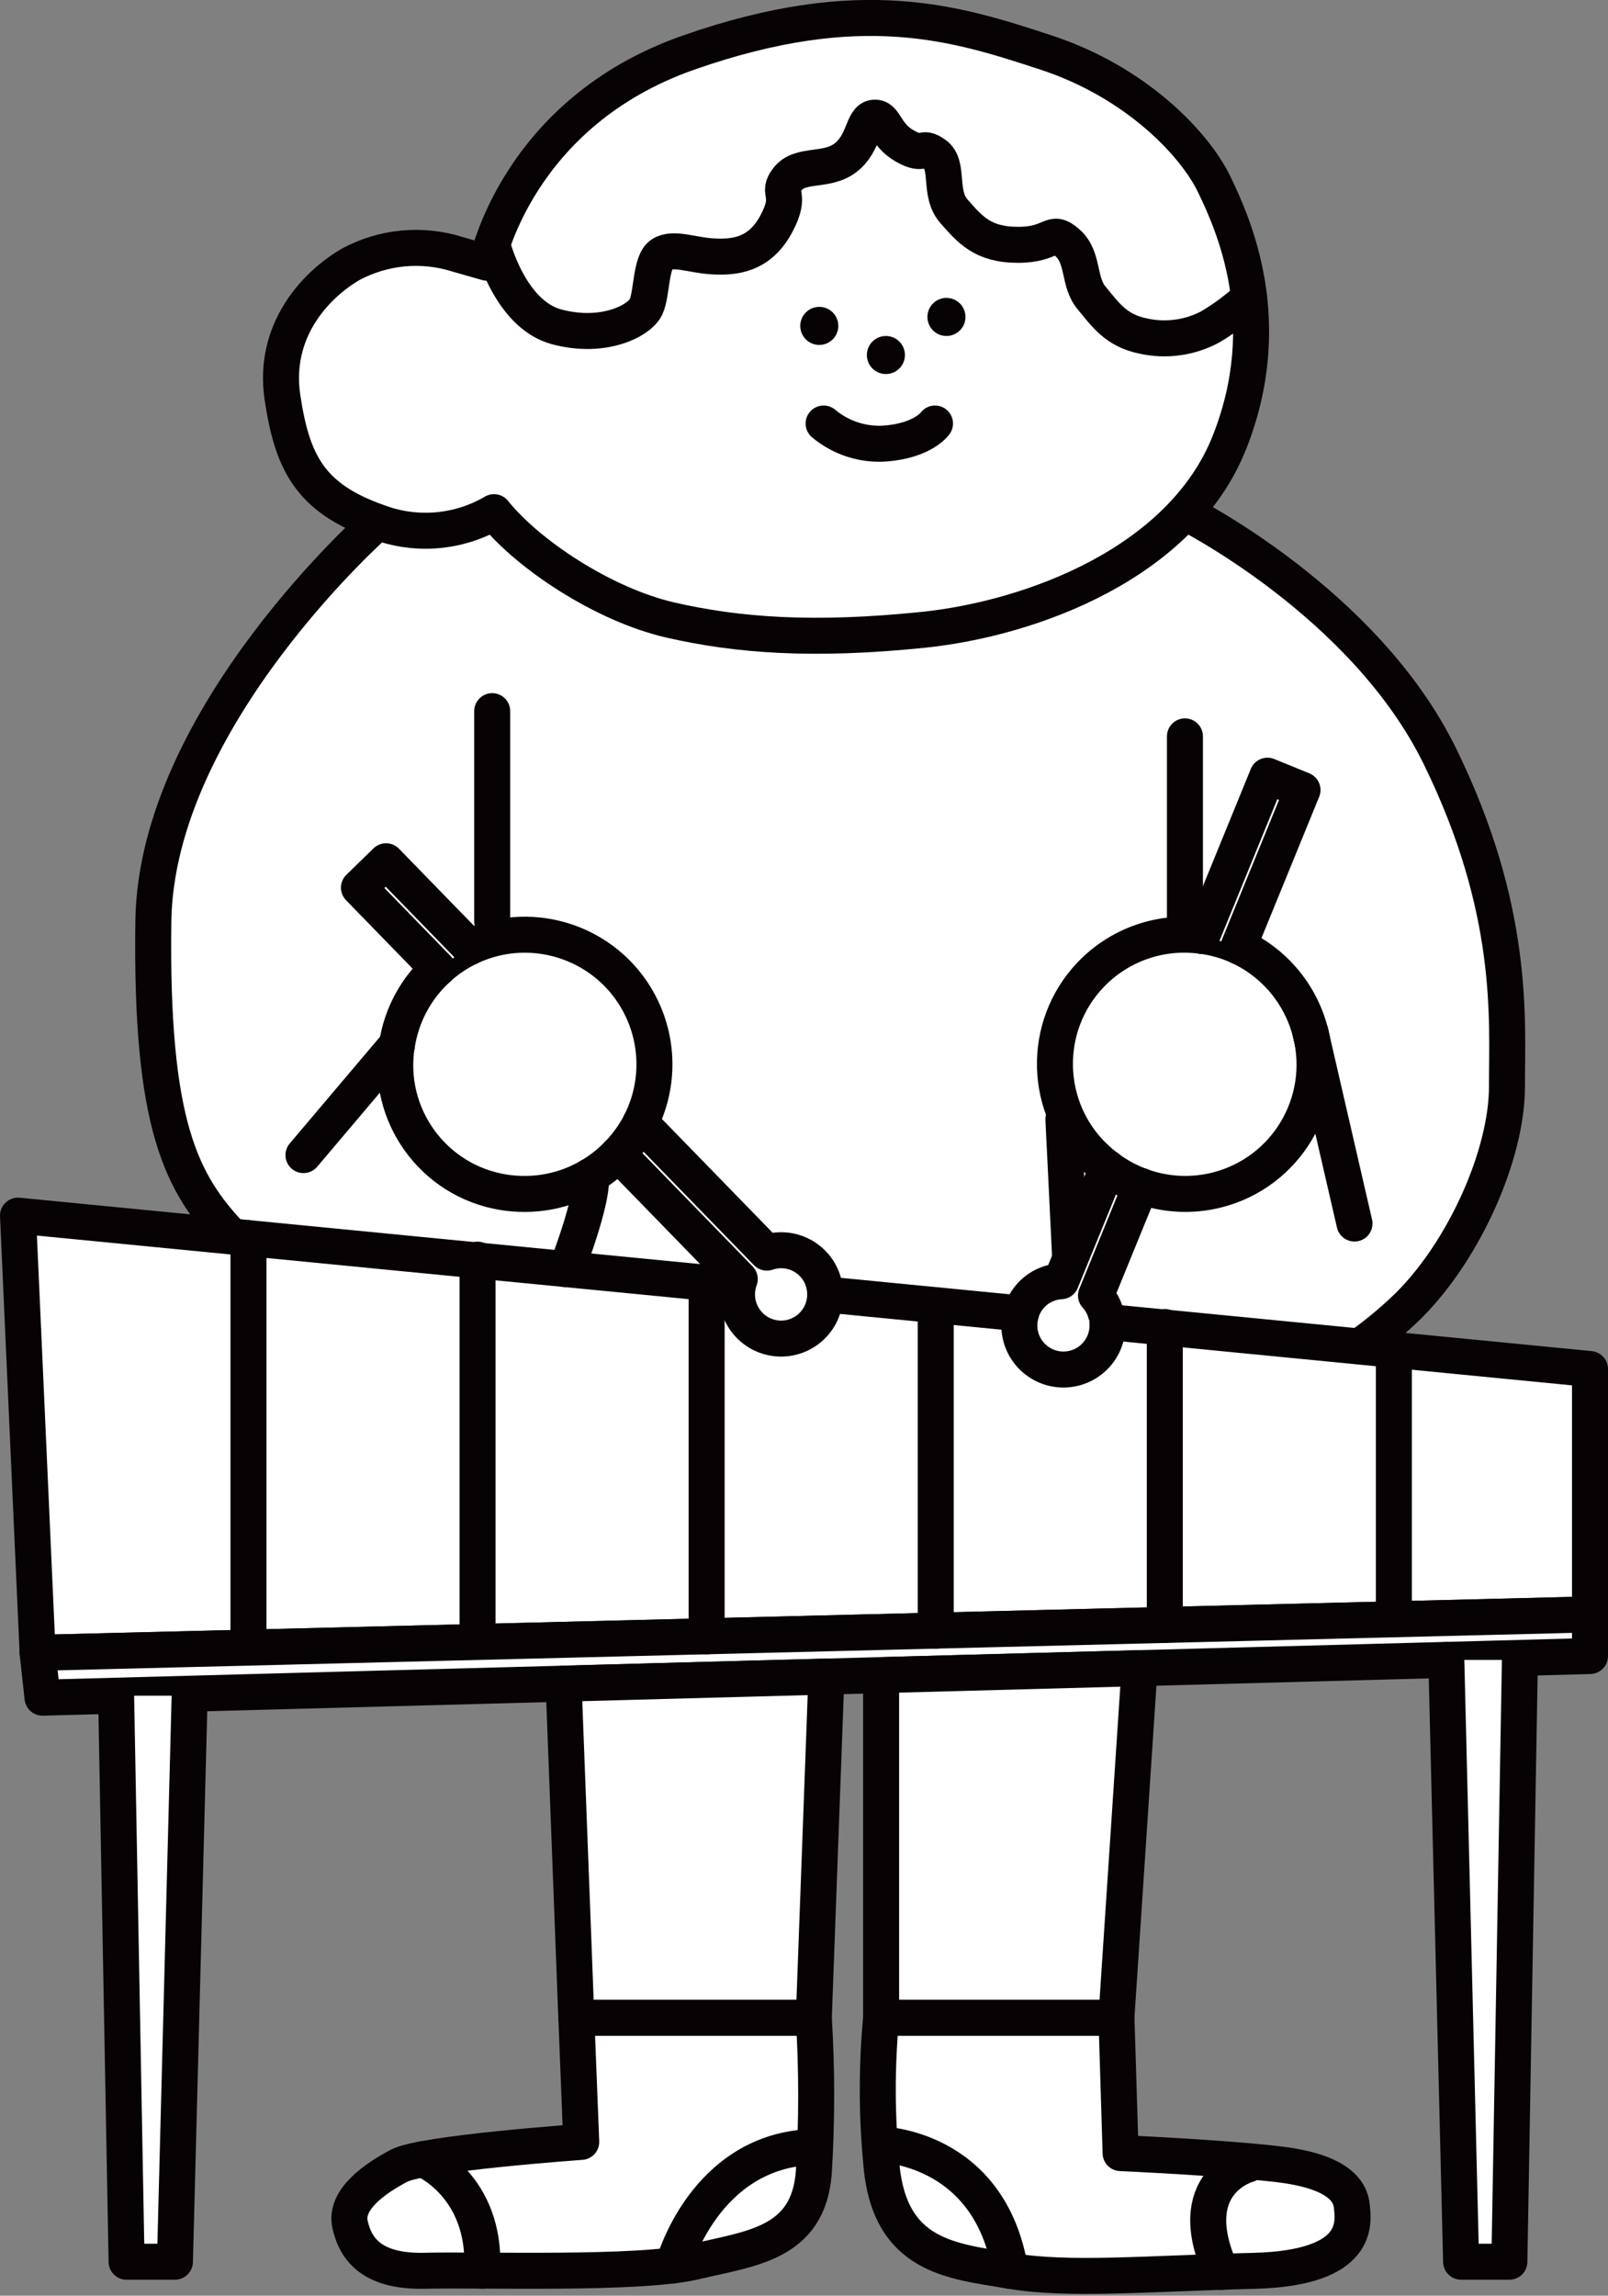 <svg width="134.018" height="191.298" viewBox="0 0 134.018 191.298" xmlns="http://www.w3.org/2000/svg" xmlns:xlink="http://www.w3.org/1999/xlink" overflow="hidden"><rect x="0" y="0" width="134.018" height="191.298" fill="#808080" stroke="none"/><g id="그룹_105" transform="translate(1.5 1.496)"><path d="M404.146 248.67C404.146 248.67 385.682 264.899 385.446 281.948 385.213 298.981 387.79 303.777 391.987 308.211L407.443 323.579 463.935 328.169 485.967 317.381C487.428 316.345 488.806 315.196 490.088 313.945 494.758 309.275 498.262 301.334 498.262 295.729 498.262 290.124 498.962 281.016 492.662 268.171 486.362 255.326 471.425 247.871 471.425 247.871" id="패스_88" stroke="#070203" stroke-width="3" stroke-linecap="round" stroke-linejoin="round" fill="#FFFFFF" transform="translate(-374.165 -206.671)"/><path d="M427.478 347.093 413.187 345.7 385.304 342.98 367.479 341.241 369.114 377.674 498.497 374.474 498.497 354.023 479.284 352.148 458.272 350.098" id="패스_89" stroke="#070203" stroke-width="3" stroke-linecap="round" stroke-linejoin="round" fill="#FFFFFF" transform="translate(-367.479 -241.438)"/><path d="M419.572 202.628C419.572 202.628 422.024 190.133 436.387 185.112 450.75 180.091 458.687 182.66 466.164 185.112 473.641 187.564 478.541 192.702 480.176 196.089 481.811 199.476 485.431 207.532 481.461 217.575 477.491 227.618 465 232.288 455.888 233.222 446.776 234.156 440.474 233.689 434.869 232.405 429.264 231.121 422.958 226.917 420.156 223.413 417.215 225.137 413.652 225.438 410.464 224.231 404.858 222.246 403.341 219.331 402.523 213.838 401.705 208.345 405.209 204.496 408.245 202.744 410.972 201.288 414.172 200.994 417.119 201.927Z" id="패스_90" stroke="#070203" stroke-width="3" stroke-linecap="round" stroke-linejoin="round" fill="#FFFFFF" transform="translate(-380.483 -182.231)"/><ellipse cx="1.586" cy="1.586" rx="1.586" ry="1.586" id="타원_95" fill="#070203" transform="translate(65.197 24.075)"/><ellipse cx="1.586" cy="1.586" rx="1.586" ry="1.586" id="타원_96" fill="#070203" transform="translate(75.795 23.329)"/><ellipse cx="1.586" cy="1.586" rx="1.586" ry="1.586" id="타원_97" fill="#070203" transform="translate(70.748 26.501)"/><path d="M474.456 236.077C475.902 237.289 477.765 237.887 479.646 237.741 482.776 237.478 483.739 236.077 483.739 236.077" id="패스_91" stroke="#070203" stroke-width="3" stroke-linecap="round" stroke-linejoin="round" fill="#FFFFFF" transform="translate(-407.312 -202.281)"/><path d="M430.448 206.027C430.448 206.027 431.883 211.851 435.824 212.9 439.765 213.949 442.743 212.372 443.268 211.234 443.793 210.096 443.619 207.468 444.582 206.855 445.545 206.242 447.122 206.942 448.874 207.03 450.626 207.118 452.727 206.942 454.129 204.315 455.531 201.688 454.041 201.863 455.092 200.549 456.143 199.235 458.332 200.024 459.909 198.798 461.486 197.572 461.309 195.557 462.273 195.47 463.237 195.383 463.128 196.87 464.846 197.835 466.564 198.8 466.126 197.66 467.352 198.535 468.578 199.41 467.615 201.776 468.929 203.264 470.243 204.752 471.293 206.064 474.272 206.064 477.251 206.064 476.987 204.664 478.388 205.889 479.789 207.114 479.264 209.125 480.402 210.489 481.54 211.853 482.416 213.198 484.693 213.662 486.59 214.088 488.578 213.818 490.293 212.902 491.454 212.214 492.539 211.405 493.53 210.489" id="패스_92" stroke="#070203" stroke-width="3" stroke-linecap="round" stroke-linejoin="round" fill="#FFFFFF" transform="translate(-390.926 -187.159)"/><line x1="0" y1="9.203" x2="7.788" y2="0" id="선_2" stroke="#070203" stroke-width="3" stroke-linecap="round" stroke-linejoin="round" fill="#FFFFFF" transform="translate(23.792 85.555)"/><path d="M417.713 318.541C416.769 324.39 420.745 329.897 426.595 330.841 427.184 330.936 427.781 330.982 428.378 330.978 430.266 330.978 432.12 330.481 433.754 329.536" id="패스_93" stroke="#070203" stroke-width="3" stroke-linecap="round" stroke-linejoin="round" fill="#FFFFFF" transform="translate(-386.133 -232.986)"/><line x1="3.662" y1="15.881" x2="0" y2="0" id="선_3" stroke="#070203" stroke-width="3" stroke-linecap="round" stroke-linejoin="round" fill="#FFFFFF" transform="translate(107.728 84.579)"/><path d="M440.3 343.77C441.43 340.889 442.493 337.291 442.323 336.27 442.301 336.192 442.264 336.118 442.214 336.054" id="패스_94" stroke="#070203" stroke-width="3" stroke-linecap="round" stroke-linejoin="round" fill="#FFFFFF" transform="translate(-394.595 -239.509)"/><path d="M370.492 401.127 370.083 397.39 499.466 394.19 499.466 397.656Z" id="패스_95" stroke="#070203" stroke-width="3" stroke-linecap="round" stroke-linejoin="round" fill="#FFFFFF" transform="translate(-368.449 -261.156)"/><line x1="0" y1="0" x2="0" y2="34.125" id="선_4" stroke="#070203" stroke-width="3" stroke-linecap="round" stroke-linejoin="round" fill="#FFFFFF" transform="translate(19.208 101.676)"/><line x1="0" y1="0" x2="0" y2="31.568" id="선_5" stroke="#070203" stroke-width="3" stroke-linecap="round" stroke-linejoin="round" fill="#FFFFFF" transform="translate(38.301 103.47)"/><line x1="0" y1="0" x2="0" y2="29.456" id="선_6" stroke="#070203" stroke-width="3" stroke-linecap="round" stroke-linejoin="round" fill="#FFFFFF" transform="translate(57.394 105.401)"/><line x1="0" y1="0" x2="0" y2="27.121" id="선_7" stroke="#070203" stroke-width="3" stroke-linecap="round" stroke-linejoin="round" fill="#FFFFFF" transform="translate(76.487 107.264)"/><line x1="0" y1="0" x2="0" y2="24.831" id="선_8" stroke="#070203" stroke-width="3" stroke-linecap="round" stroke-linejoin="round" fill="#FFFFFF" transform="translate(95.579 109.083)"/><line x1="0" y1="0" x2="0" y2="22.452" id="선_9" stroke="#070203" stroke-width="3" stroke-linecap="round" stroke-linejoin="round" fill="#FFFFFF" transform="translate(114.672 110.99)"/><path d="M380.508 404.977 381.38 452.142 385.409 452.142 386.635 404.977" id="패스_96" stroke="#070203" stroke-width="3" stroke-linecap="round" stroke-linejoin="round" fill="#FFFFFF" transform="translate(-372.33 -265.171)"/><path d="M557.144 400.229 558.376 450.374 562.4 450.374 563.276 400.229" id="패스_97" stroke="#070203" stroke-width="3" stroke-linecap="round" stroke-linejoin="round" fill="#FFFFFF" transform="translate(-438.101 -263.403)"/><path d="M439.929 403.03 440.989 430.879 460.782 430.879 461.831 402.441Z" id="패스_98" stroke="#070203" stroke-width="3" stroke-linecap="round" stroke-linejoin="round" fill="#FFFFFF" transform="translate(-394.456 -264.227)"/><path d="M482.091 401.9 482.091 430.461 501.7 430.461 503.63 401.321Z" id="패스_99" stroke="#070203" stroke-width="3" stroke-linecap="round" stroke-linejoin="round" fill="#FFFFFF" transform="translate(-410.155 -263.81)"/><path d="M430.806 458.085C430.806 458.085 417.611 459.019 415.626 460.07 413.641 461.121 411.072 462.87 411.539 464.97 412.006 467.07 413.407 468.94 417.845 468.823 422.283 468.706 435.645 469.173 440.289 468.064 444.933 466.955 449.724 466.604 450.189 460.649 450.454 456.353 450.454 452.045 450.189 447.749L430.4 447.749Z" id="패스_100" stroke="#070203" stroke-width="3" stroke-linecap="round" stroke-linejoin="round" fill="#FFFFFF" transform="translate(-383.864 -281.098)"/><path d="M501.9 459.019C501.9 459.019 510.364 459.39 515.1 459.954 520 460.538 521.055 462.173 521.172 463.454 521.289 464.735 521.989 468.603 512.998 468.83 504.007 469.057 497.533 469.653 492.713 468.83 487.893 468.007 482.538 467.739 481.942 459.717 481.569 455.736 481.569 451.729 481.942 447.748L501.555 447.748Z" id="패스_101" stroke="#070203" stroke-width="3" stroke-linecap="round" stroke-linejoin="round" fill="#FFFFFF" transform="translate(-410.004 -281.098)"/><line x1="0" y1="17.516" x2="0" y2="0" id="선_10" stroke="#070203" stroke-width="3" stroke-linecap="round" stroke-linejoin="round" fill="#FFFFFF" transform="translate(39.522 57.764)"/><line x1="0" y1="16.523" x2="0" y2="0" id="선_11" stroke="#070203" stroke-width="3" stroke-linecap="round" stroke-linejoin="round" fill="#FFFFFF" transform="translate(97.258 59.866)"/><path d="M427.446 304.973C432.841 302.429 439.277 304.741 441.82 310.136 443.239 313.146 443.192 316.642 441.691 319.612" id="패스_102" stroke="#070203" stroke-width="3" stroke-linecap="round" stroke-linejoin="round" fill="#FFFFFF" transform="translate(-389.808 -227.548)"/><path d="M449.036 328.911C448.548 329.867 447.92 330.745 447.173 331.517" id="패스_103" stroke="#070203" stroke-width="3" stroke-linecap="round" stroke-linejoin="round" fill="#FFFFFF" transform="translate(-397.153 -236.847)"/><path d="M445.75 333.063C445.042 333.799 444.234 334.432 443.35 334.943" id="패스_104" stroke="#070203" stroke-width="3" stroke-linecap="round" stroke-linejoin="round" fill="#FFFFFF" transform="translate(-395.73 -238.393)"/><path d="M421.2 308.441C419.375 310.103 418.175 312.34 417.8 314.78" id="패스_105" stroke="#070203" stroke-width="3" stroke-linecap="round" stroke-linejoin="round" fill="#FFFFFF" transform="translate(-386.214 -229.225)"/><path d="M425.87 305.588C424.9 306.049 424.005 306.653 423.213 307.379" id="패스_106" stroke="#070203" stroke-width="3" stroke-linecap="round" stroke-linejoin="round" fill="#FFFFFF" transform="translate(-388.232 -228.163)"/><path d="M512.128 334.894C512.977 335.533 513.916 336.043 514.915 336.407" id="패스_107" stroke="#070203" stroke-width="3" stroke-linecap="round" stroke-linejoin="round" fill="#FFFFFF" transform="translate(-421.339 -239.075)"/><path d="M511.525 334.388C511.169 334.125 510.83 333.84 510.509 333.536" id="패스_108" stroke="#070203" stroke-width="3" stroke-linecap="round" stroke-linejoin="round" fill="#FFFFFF" transform="translate(-420.737 -238.57)"/><path d="M530.721 316.986C532.181 322.751 528.691 328.609 522.926 330.07 520.822 330.602 518.606 330.487 516.569 329.739" id="패스_109" stroke="#070203" stroke-width="3" stroke-linecap="round" stroke-linejoin="round" fill="#FFFFFF" transform="translate(-422.993 -232.407)"/><path d="M508.542 322.515C504.23 318.417 504.058 311.599 508.156 307.287 510.55 304.769 514.013 303.56 517.454 304.041" id="패스_110" stroke="#070203" stroke-width="3" stroke-linecap="round" stroke-linejoin="round" fill="#FFFFFF" transform="translate(-418.769 -227.548)"/><path d="M529.568 305.487C532.558 306.858 534.763 309.513 535.561 312.704" id="패스_111" stroke="#070203" stroke-width="3" stroke-linecap="round" stroke-linejoin="round" fill="#FFFFFF" transform="translate(-427.833 -228.125)"/><path d="M527.758 304.971C526.79 304.532 525.762 304.239 524.708 304.102" id="패스_112" stroke="#070203" stroke-width="3" stroke-linecap="round" stroke-linejoin="round" fill="#FFFFFF" transform="translate(-426.024 -227.61)"/><path d="M421.975 301.344 415.014 294.191 412.754 296.391 419.318 303.136" id="패스_113" stroke="#070203" stroke-width="3" stroke-linecap="round" stroke-linejoin="round" fill="#FFFFFF" transform="translate(-384.338 -223.919)"/><line x1="0" y1="0" x2="16.315" y2="1.592" id="선_12" stroke="#070203" stroke-width="3" stroke-linecap="round" stroke-linejoin="round" fill="#FFFFFF" transform="translate(67.274 106.365)"/><path d="M457.152 344.049C457.188 343.854 457.241 343.663 457.308 343.477L447.173 333.063" id="패스_114" stroke="#070203" stroke-width="3" stroke-linecap="round" stroke-linejoin="round" fill="#FFFFFF" transform="translate(-397.153 -238.393)"/><path d="M463.03 350.566C462.633 352.555 463.924 354.49 465.913 354.887 467.903 355.284 469.837 353.993 470.234 352.003 470.282 351.764 470.306 351.52 470.305 351.276" id="패스_115" stroke="#070203" stroke-width="3" stroke-linecap="round" stroke-linejoin="round" fill="#FFFFFF" transform="translate(-403.032 -244.911)"/><path d="M450.142 328.911 460.673 339.732C462.59 339.074 464.677 340.095 465.334 342.011 465.467 342.398 465.534 342.803 465.533 343.212" id="패스_116" stroke="#070203" stroke-width="3" stroke-linecap="round" stroke-linejoin="round" fill="#FFFFFF" transform="translate(-398.259 -236.847)"/><path d="M511.573 348.632C511.51 347.814 511.177 347.04 510.627 346.432L514.356 337.302" id="패스_117" stroke="#070203" stroke-width="3" stroke-linecap="round" stroke-linejoin="round" fill="#FFFFFF" transform="translate(-420.781 -239.973)"/><path d="M507.781 354.936C507.942 356.959 506.433 358.729 504.41 358.89 502.388 359.051 500.617 357.542 500.456 355.52 500.422 355.088 500.464 354.653 500.581 354.236" id="패스_118" stroke="#070203" stroke-width="3" stroke-linecap="round" stroke-linejoin="round" fill="#FFFFFF" transform="translate(-416.988 -246.276)"/><path d="M500.657 347.033C501.069 345.506 502.42 344.419 504 344.344L507.861 334.894" id="패스_119" stroke="#070203" stroke-width="3" stroke-linecap="round" stroke-linejoin="round" fill="#FFFFFF" transform="translate(-417.068 -239.075)"/><path d="M527.758 297.051 533.08 284.024 530.161 282.832 524.707 296.182" id="패스_120" stroke="#070203" stroke-width="3" stroke-linecap="round" stroke-linejoin="round" fill="#FFFFFF" transform="translate(-426.023 -219.69)"/><line x1="0" y1="0" x2="0.547" y2="11.223" id="선_13" stroke="#070203" stroke-width="3" stroke-linecap="round" stroke-linejoin="round" fill="#FFFFFF" transform="translate(87.129 91.773)"/><path d="M421.261 466.509C421.261 466.509 426.545 468.666 426.195 475.801" id="패스_121" stroke="#070203" stroke-width="3" stroke-linecap="round" stroke-linejoin="round" fill="#FFFFFF" transform="translate(-387.505 -288.082)"/><path d="M528.835 467.216C528.835 467.216 523.228 468.678 526.615 476.162" id="패스_122" stroke="#070203" stroke-width="3" stroke-linecap="round" stroke-linejoin="round" fill="#FFFFFF" transform="translate(-426.329 -288.345)"/><path d="M454.475 474.757C454.475 474.757 457.051 465.124 466.198 464.882" id="패스_123" stroke="#070203" stroke-width="3" stroke-linecap="round" stroke-linejoin="round" fill="#FFFFFF" transform="translate(-399.872 -287.476)"/><path d="M481.938 464.546C481.938 464.546 491.106 464.646 492.805 475.087" id="패스_124" stroke="#070203" stroke-width="3" stroke-linecap="round" stroke-linejoin="round" fill="#FFFFFF" transform="translate(-410.098 -287.351)"/></g></svg>